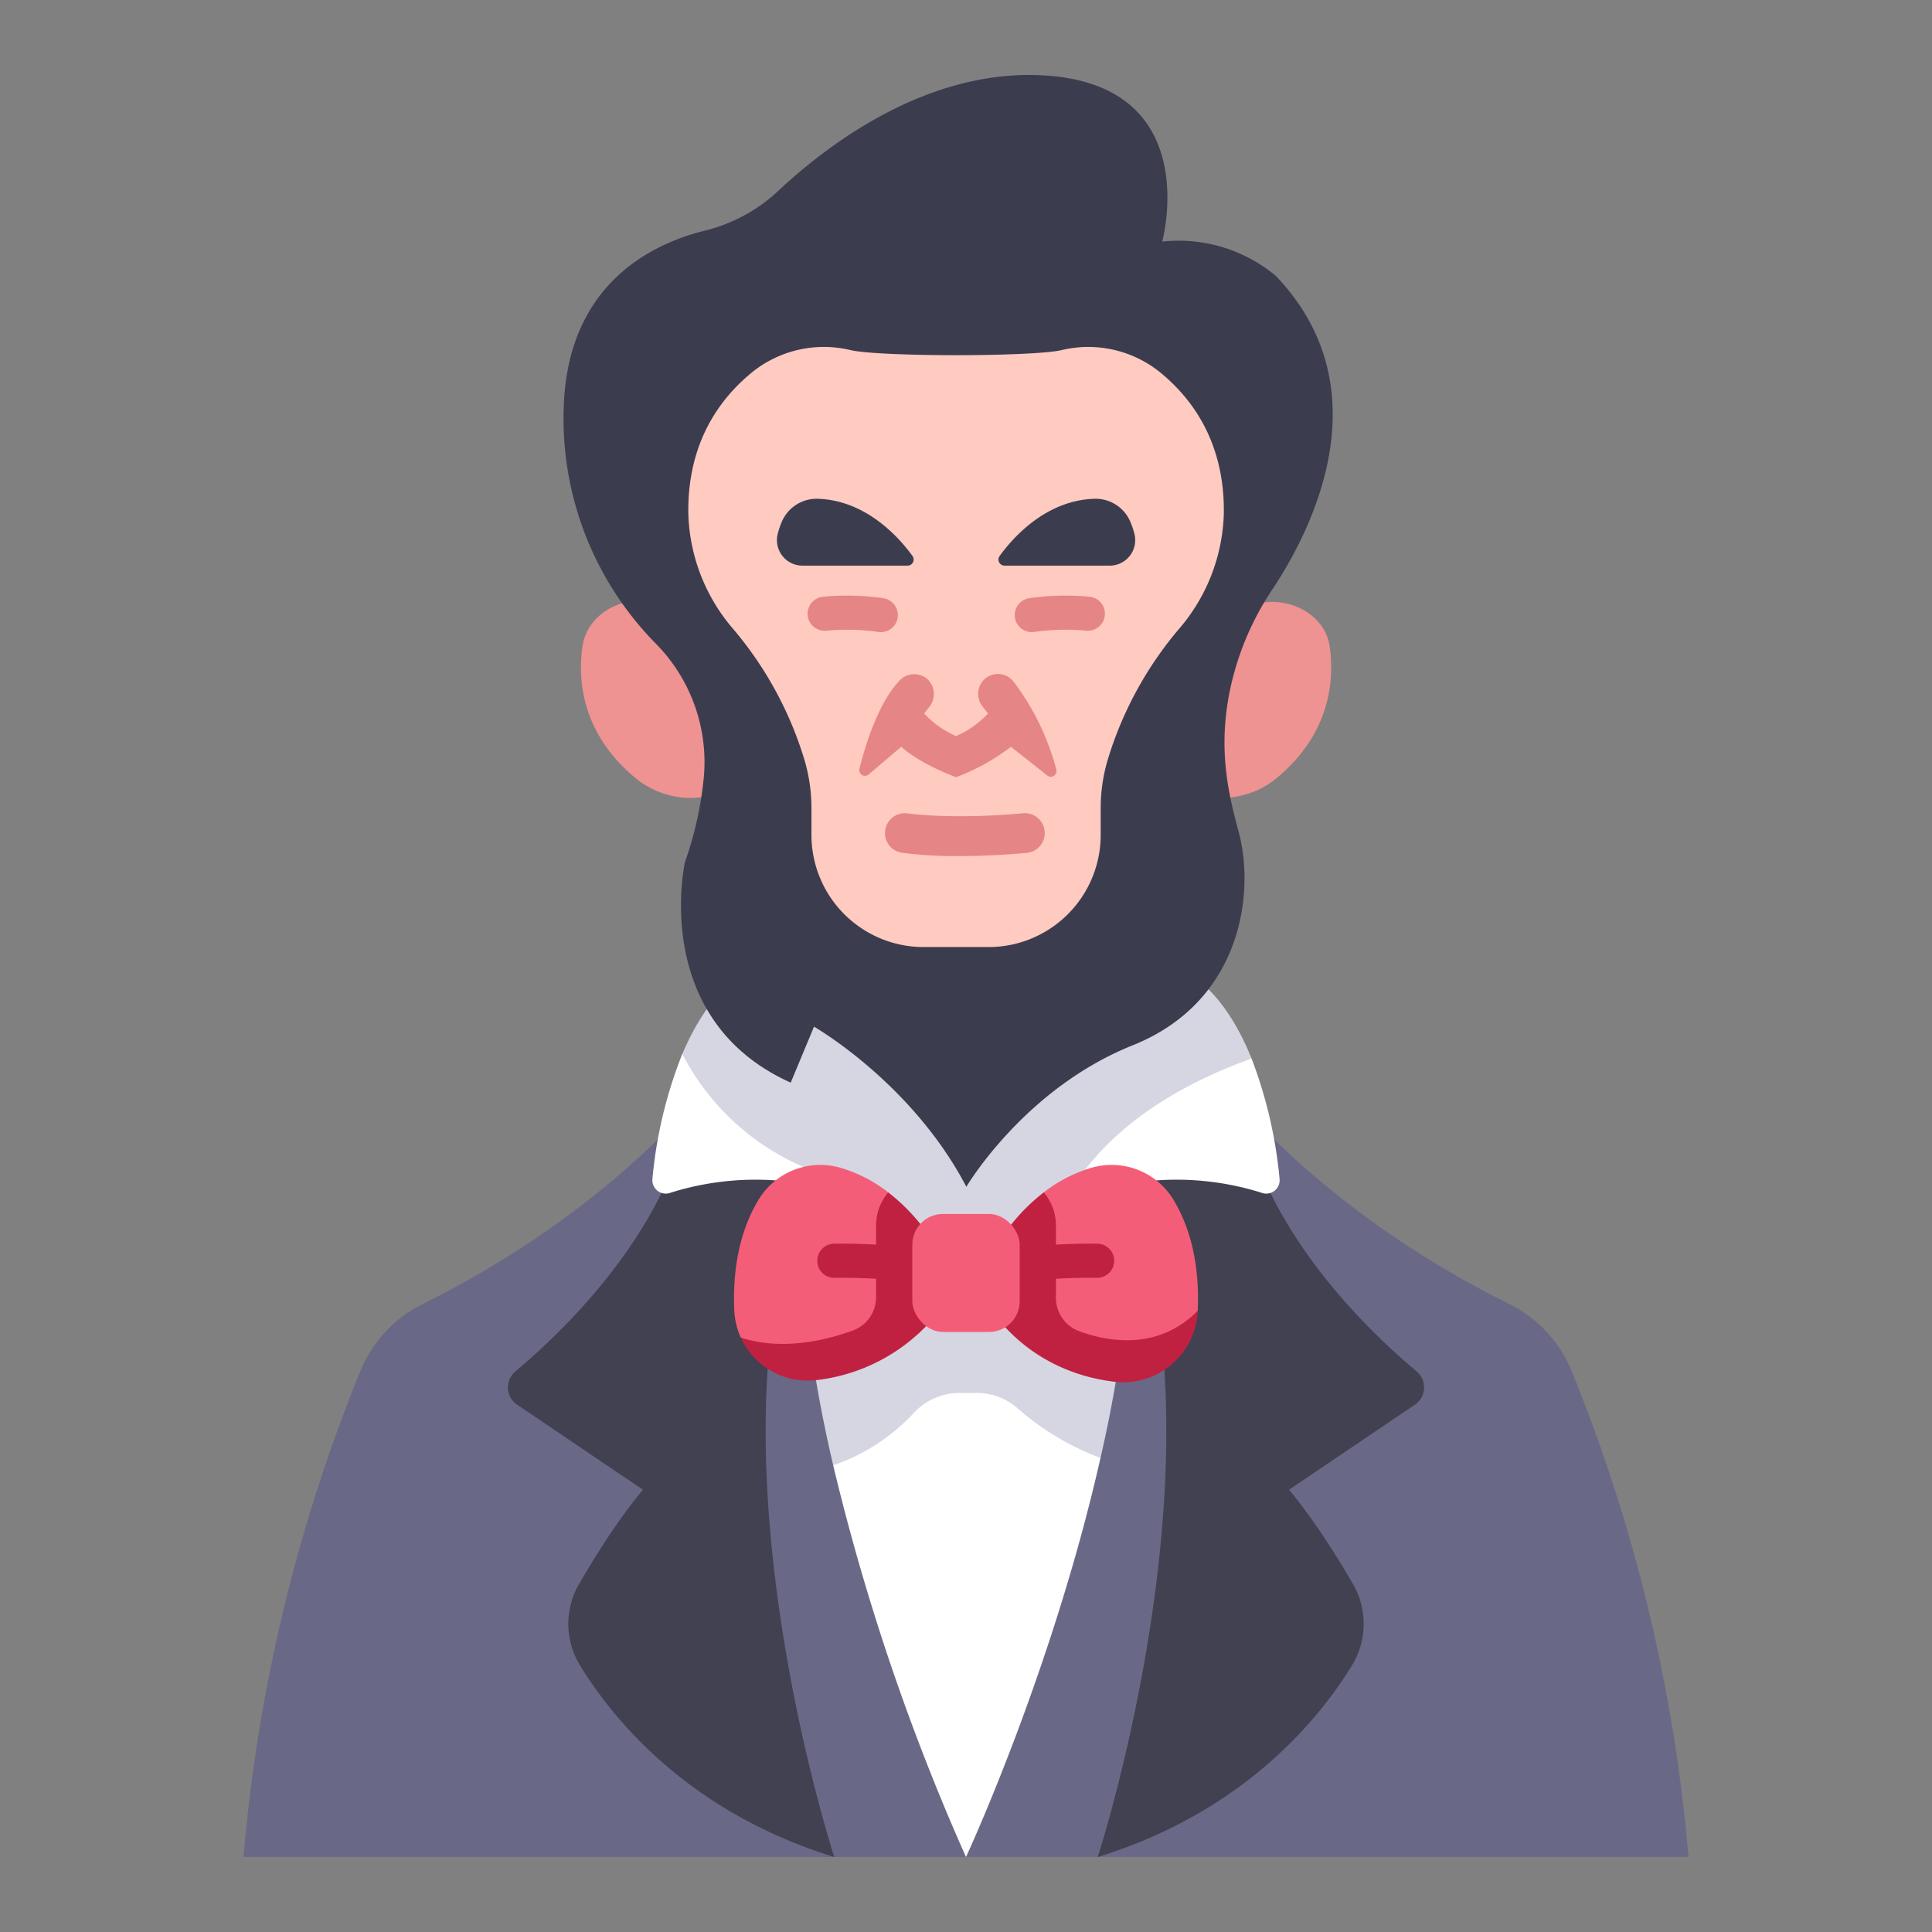 <svg id="flat" height="512" viewBox="0 0 340 340" width="512" xmlns="http://www.w3.org/2000/svg"><rect x="0" y="0" width="340" height="340" fill="#808080" stroke="none"/><path d="m146.826 326.806h46.348s34.462-53.155 20.871-108.677h-90.224s-6.042 63.8 23.005 108.677z" fill="#696987"/><path d="m146.631 257.879a394.99 394.99 0 0 0 23.369 68.927s15.152-32.583 23.668-70.234c0 0-6.828-16.691-23.876-16.691s-23.161 17.998-23.161 17.998z" fill="#fff"/><path d="m215.312 190.657s15.995 21.834 50.363 38.858a22.821 22.821 0 0 1 10.911 11.764 292.205 292.205 0 0 1 20.564 85.527h-103.976s37.021-56.946 19.748-123.3z" fill="#696987"/><path d="m221.359 204.553s5.088 17.523 27.971 36.818a3.664 3.664 0 0 1 -.33 5.829l-22.16 14.976s4.865 5.5 11.275 16.615a14 14 0 0 1 -.2 14.32c-5.892 9.588-19.186 25.825-44.739 33.695 0 0 25.262-77.366 2.714-123.3z" fill="#414151"/><path d="m146.633 257.878a34.974 34.974 0 0 0 14.062-9.094 11 11 0 0 1 8.174-3.652h2.987a10.916 10.916 0 0 1 7.216 2.7 46.884 46.884 0 0 0 14.6 8.74 237.255 237.255 0 0 0 4.872-29.479h-57.083a239.626 239.626 0 0 0 5.172 30.785z" fill="#d5d6e2"/><path d="m124.688 190.657s-16 21.834-50.363 38.858a22.821 22.821 0 0 0 -10.911 11.764 292.205 292.205 0 0 0 -20.564 85.527h103.976s-37.021-56.946-19.748-123.3z" fill="#696987"/><path d="m118.641 204.553s-5.088 17.523-27.971 36.818a3.664 3.664 0 0 0 .335 5.829l22.155 14.976s-4.865 5.5-11.275 16.615a14 14 0 0 0 .2 14.32c5.892 9.588 19.186 25.825 44.739 33.695 0 0-25.262-77.366-2.714-123.3z" fill="#414151"/><path d="m120.073 185.484a78.4 78.4 0 0 0 -5.252 21.944 2.358 2.358 0 0 0 3.066 2.514c8.543-2.75 31.6-7.248 52.113 14.863 20.509-22.11 43.567-17.614 52.112-14.864a2.353 2.353 0 0 0 3.07-2.483 79.886 79.886 0 0 0 -4.924-21.169z" fill="#fff"/><path d="m210.294 172.193h-80.588s-5.214 2.835-9.627 13.293a43.148 43.148 0 0 0 29.148 22.374l2.092 3.47a52.147 52.147 0 0 1 14.344 9.222l12.293-2.976a51.08 51.08 0 0 1 9.238-5.588c2.8-5.936 10.928-17.757 33.064-25.7-4.479-11.128-9.964-14.095-9.964-14.095z" fill="#d5d6e2"/><path d="m119.041 108.343c-5.262-5.4-15.53-1.991-16.549 5.478-.831 6.1-.016 15.212 9.132 22.931a15.075 15.075 0 0 0 7.12 3.4 13.448 13.448 0 0 0 11.262-2.78c.686-10.634-3.518-20.191-10.965-29.029z" fill="#ef9292"/><path d="m217.128 108.652c5.261-5.4 15.867-2.3 16.886 5.169.831 6.1.016 15.212-9.132 22.931a15.075 15.075 0 0 1 -7.12 3.4 13.448 13.448 0 0 1 -11.262-2.78 57.561 57.561 0 0 1 10.628-28.72z" fill="#ef9292"/><path d="m136.946 33.6a28.95 28.95 0 0 1 -12.892 6.988c-9.2 2.265-24.088 9.273-24.841 30.931a56.409 56.409 0 0 0 16.2 41.748 29.694 29.694 0 0 1 8.488 23.065 62.539 62.539 0 0 1 -3.349 15.346s-6.292 27.632 18.6 38.849l4.1-9.849s17.236 9.849 26.811 28.178c0 0 10.123-17.235 29.273-24.9s21.613-26.811 18.6-37.755c-2.042-7.425-3.328-14.473-1.722-23.537a50.449 50.449 0 0 1 7.762-19.03c6.7-10.092 19.692-35.083.526-55.1a26.694 26.694 0 0 0 -19.972-6.019s7.661-27.9-21.339-29.273c-20.306-.957-37.669 12.319-46.245 20.358z" fill="#3c3c4f"/><path d="m204.541 65.838a20.12 20.12 0 0 0 -17.664-4.238c-4.985 1.206-32.263 1.206-37.248 0a20.12 20.12 0 0 0 -17.664 4.236c-8.885 7.5-11.008 17-10.824 24.838a32.475 32.475 0 0 0 7.945 20.08 64.374 64.374 0 0 1 12.525 23.107 29.848 29.848 0 0 1 1.19 8.418v4.648a19.739 19.739 0 0 0 19.739 19.74h11.426a19.739 19.739 0 0 0 19.739-19.74v-4.648a29.848 29.848 0 0 1 1.19-8.418 64.374 64.374 0 0 1 12.525-23.107 32.475 32.475 0 0 0 7.945-20.08c.184-7.832-1.939-17.338-10.824-24.836z" fill="#ffcac0"/><path d="m156.311 209.833a25.378 25.378 0 0 0 -8.4-4.322 12.721 12.721 0 0 0 -14.332 5.479c-2.491 4.064-4.765 10.363-4.357 19.6a12.972 12.972 0 0 0 1.149 4.812s16.422 8.541 25.5-2.227.44-23.342.44-23.342z" fill="#f45d77"/><path d="m183.689 209.833a25.387 25.387 0 0 1 8.4-4.322 12.721 12.721 0 0 1 14.332 5.479c2.491 4.064 4.765 10.363 4.357 19.6l-.006.113s-13.5 15.441-23.972 4.543-3.111-25.413-3.111-25.413z" fill="#f45d77"/><path d="m137.574 91.848a14.076 14.076 0 0 0 -.7 2.076 4.486 4.486 0 0 0 4.323 5.618h18.511a1.073 1.073 0 0 0 .876-1.7c-2.319-3.2-8.142-9.829-16.733-10.065a6.654 6.654 0 0 0 -6.277 4.071z" fill="#3c3c4f"/><path d="m198.932 91.848a14.076 14.076 0 0 1 .7 2.076 4.486 4.486 0 0 1 -4.323 5.618h-18.516a1.073 1.073 0 0 1 -.876-1.7c2.319-3.2 8.142-9.829 16.733-10.065a6.654 6.654 0 0 1 6.282 4.071z" fill="#3c3c4f"/><g fill="#e58585"><path d="m180.037 143.123c-12.678 1.152-20.2.038-20.272.027a3.5 3.5 0 0 0 -1.074 6.917 72.543 72.543 0 0 0 10.24.582c3.229 0 7.169-.14 11.739-.554a3.5 3.5 0 0 0 -.633-6.972z"/><path d="m178.319 119.891a3.486 3.486 0 0 0 -5.53.172 3.577 3.577 0 0 0 .2 4.363c.308.377.59.761.888 1.14a16.781 16.781 0 0 1 -5.62 3.974 16.845 16.845 0 0 1 -5.62-3.976c.289-.368.564-.741.861-1.107a3.616 3.616 0 0 0 -.236-4.9 3.562 3.562 0 0 0 -5.073.339c-3.682 3.978-5.922 11.3-6.943 15.39a1.006 1.006 0 0 0 1.631 1l5.726-4.868c3.5 3.146 9.653 5.358 9.653 5.358a37.417 37.417 0 0 0 9.652-5.357l6.388 5.051a1.006 1.006 0 0 0 1.6-1.048 44.356 44.356 0 0 0 -7.577-15.531z"/><path d="m155 111.241a3 3 0 0 0 .368-5.978 45.154 45.154 0 0 0 -10.6-.24 3 3 0 0 0 .682 5.961 39.446 39.446 0 0 1 9.173.233 2.99 2.99 0 0 0 .377.024z"/><path d="m191.806 105.023a45.154 45.154 0 0 0 -10.6.24 3 3 0 1 0 .744 5.954 39.386 39.386 0 0 1 9.173-.233 3 3 0 0 0 .682-5.961z"/></g><path d="m161.266 225.951a3.025 3.025 0 0 1 -.689-.08c-4.909-1.153-13.606-1-13.693-1a2.967 2.967 0 0 1 -3.057-2.941 3 3 0 0 1 2.94-3.058c.386-.008 9.535-.17 15.183 1.157a3 3 0 0 1 -.684 5.921z" fill="#c12140"/><path d="m178.608 225.951a3 3 0 0 1 -.684-5.921c5.646-1.327 14.795-1.165 15.183-1.157a3 3 0 0 1 -.058 6h-.059c-.087 0-8.784-.154-13.693 1a3.025 3.025 0 0 1 -.689.078z" fill="#c12140"/><path d="m189.9 234.263a6.238 6.238 0 0 1 -4.073-5.861v-12.732a9.006 9.006 0 0 0 -2.137-5.834 33.373 33.373 0 0 0 -8.263 9.332l-1.252 10.856c2.123 3.448 9.013 11.678 22.173 13.167a13.106 13.106 0 0 0 14.423-12.491c-7.05 7.052-15.829 5.417-20.871 3.563z" fill="#c12140"/><path d="m164.572 219.168a33.373 33.373 0 0 0 -8.263-9.332 9.006 9.006 0 0 0 -2.137 5.834v12.61a6.221 6.221 0 0 1 -4.048 5.85c-4.585 1.688-12.381 3.656-19.742 1.266a12.9 12.9 0 0 0 13.412 7.469 31.98 31.98 0 0 0 17.819-8.158c.016-.013.037-.022.051-.036a33.725 33.725 0 0 0 4.16-4.647z" fill="#c12140"/><rect fill="#f45d77" height="20.773" rx="5.402" width="18.894" x="160.553" y="213.635"/></svg>